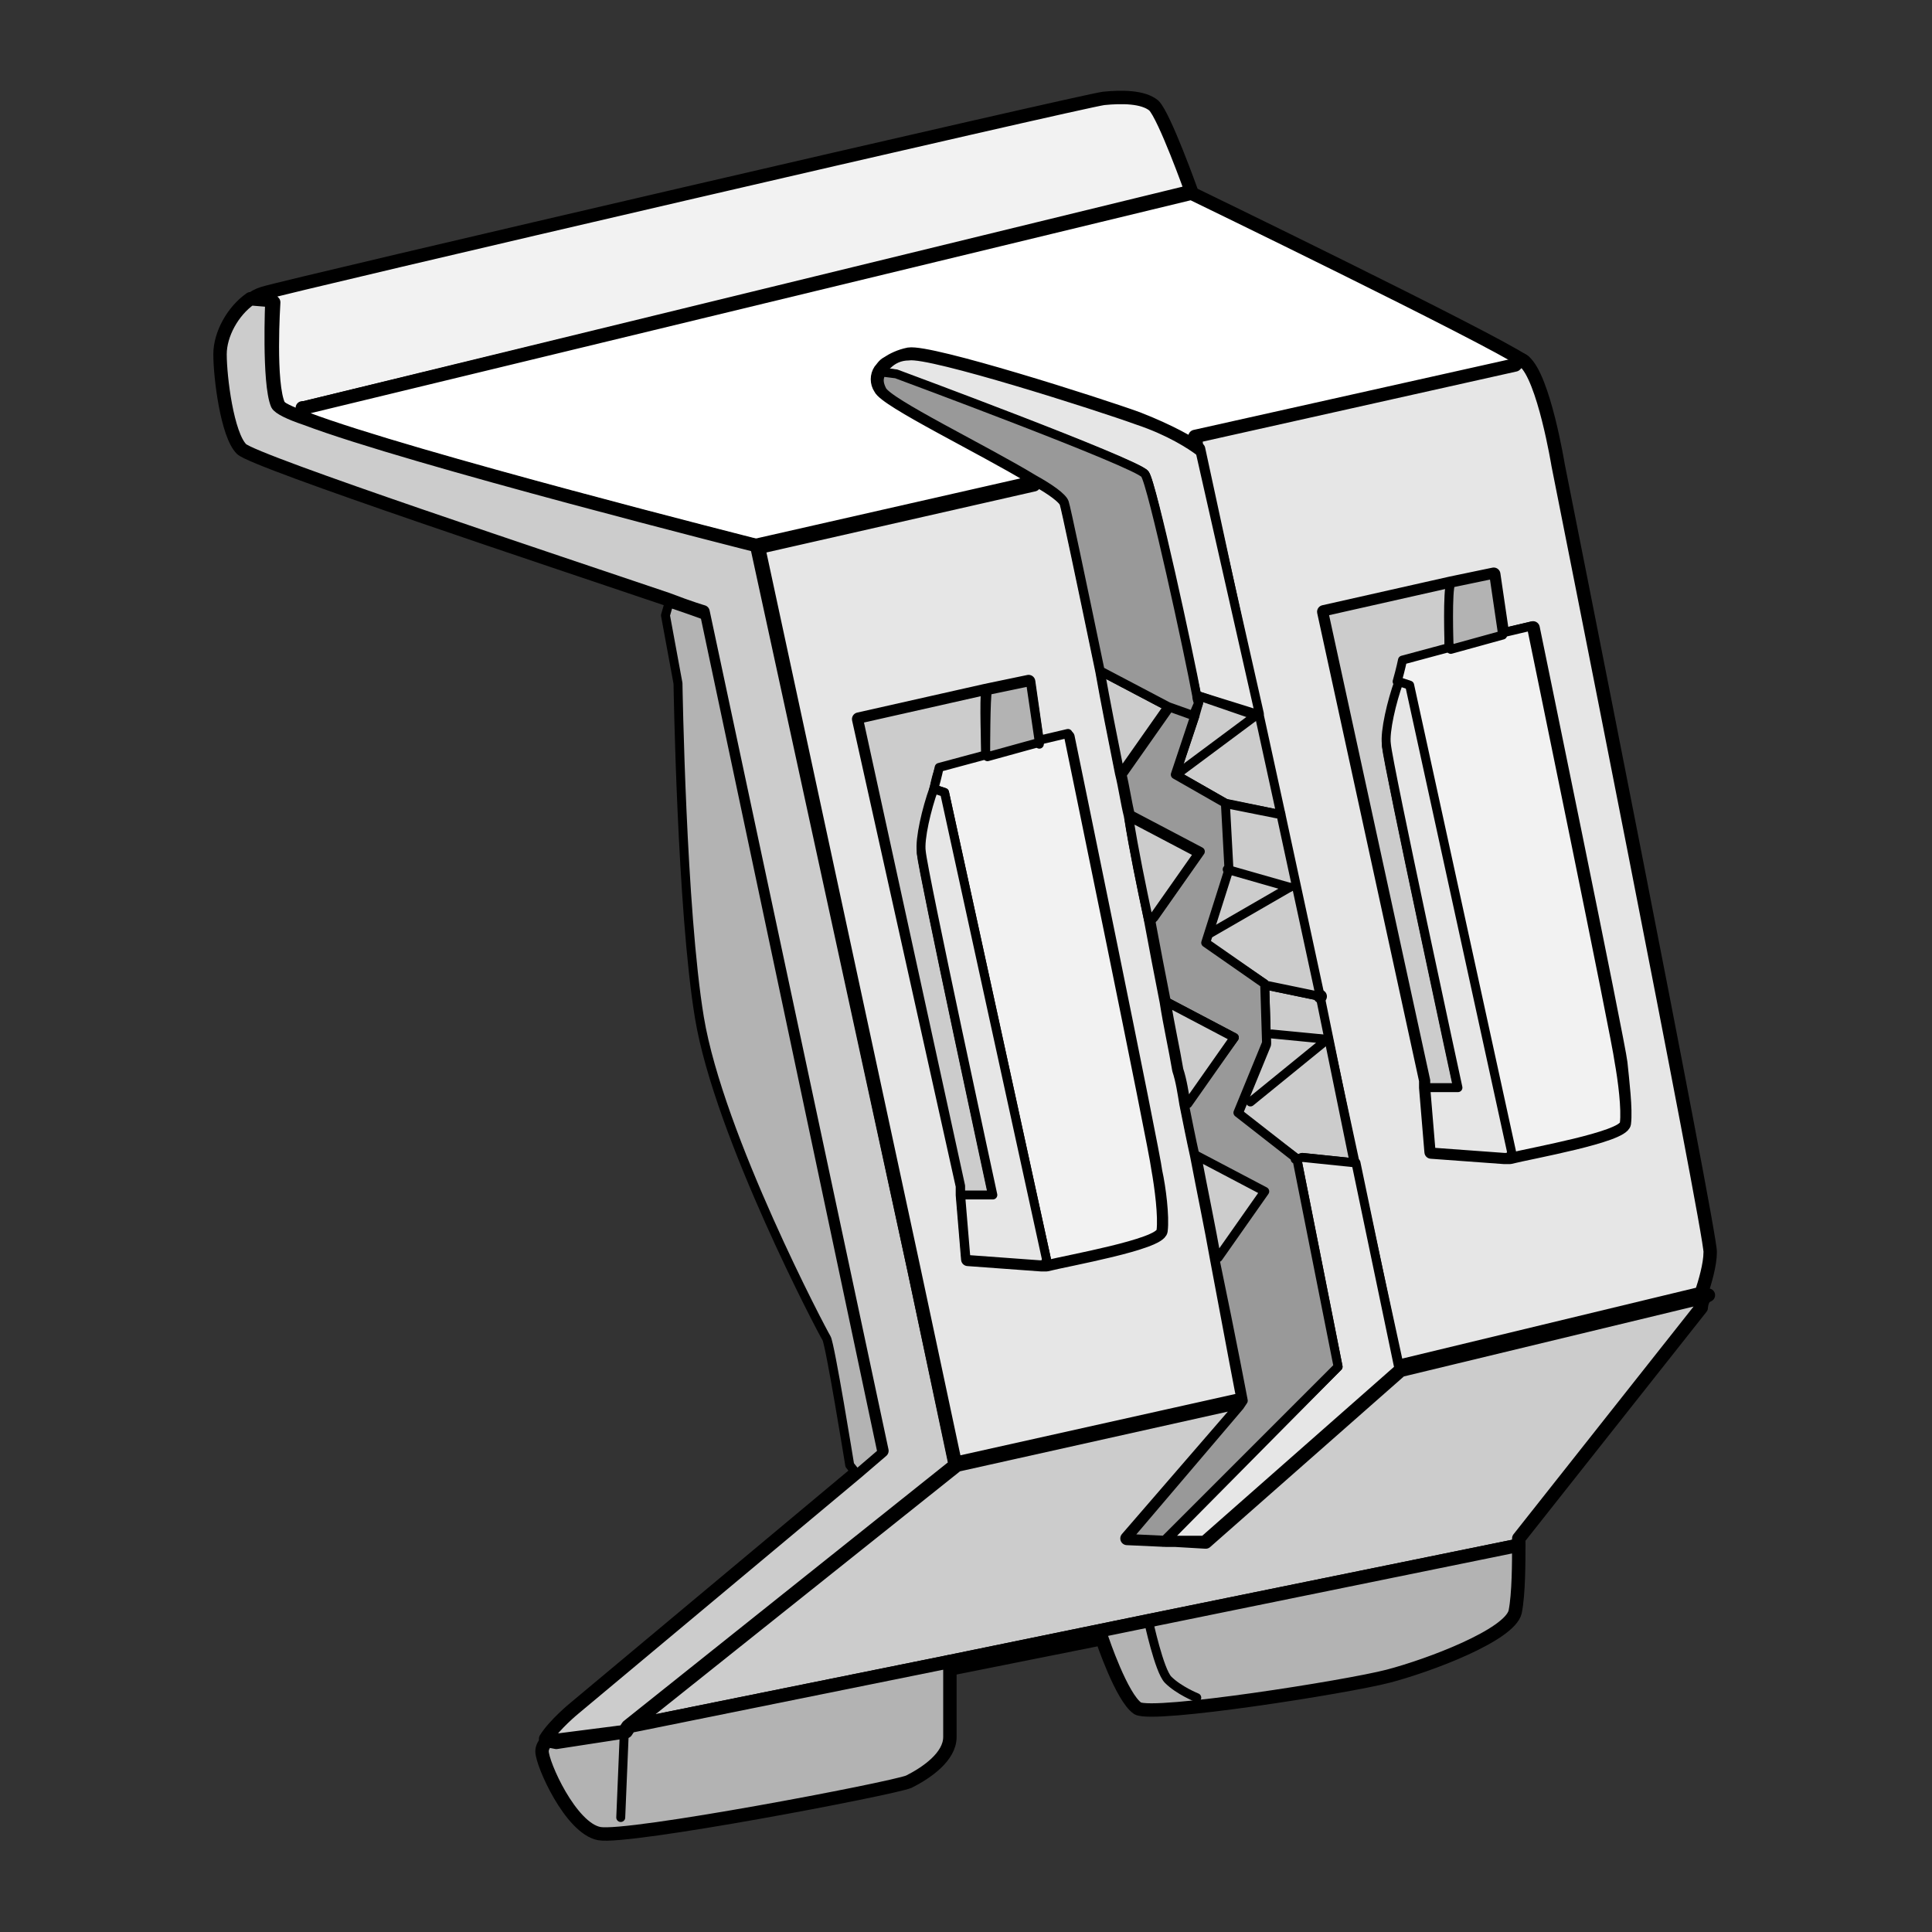 <?xml version="1.0" encoding="utf-8"?>
<!-- Generator: Adobe Illustrator 21.1.0, SVG Export Plug-In . SVG Version: 6.00 Build 0)  -->
<svg version="1.1" id="Layer_1" xmlns="http://www.w3.org/2000/svg" xmlns:xlink="http://www.w3.org/1999/xlink" x="0px" y="0px"
	 width="108px" height="108px" viewBox="0 0 108 108" style="enable-background:new 0 0 108 108;" xml:space="preserve">
<rect x="0" y="0" width="108" height="108" fill="#333333" stroke="none"/>
<style type="text/css">
	.st0{fill:#F2F2F2;stroke:#000000;stroke-width:0.75;stroke-linecap:round;stroke-linejoin:round;stroke-miterlimit:10;}
	.st1{fill:#FFFFFF;stroke:#000000;stroke-width:0.75;stroke-linecap:round;stroke-linejoin:round;stroke-miterlimit:10;}
	.st2{fill:#CCCCCC;stroke:#000000;stroke-width:0.75;stroke-linecap:round;stroke-linejoin:round;stroke-miterlimit:10;}
	.st3{fill:#E6E6E6;stroke:#000000;stroke-width:0.75;stroke-linecap:round;stroke-linejoin:round;stroke-miterlimit:10;}
	.st4{fill:#B3B3B3;stroke:#000000;stroke-width:0.75;stroke-linecap:round;stroke-linejoin:round;stroke-miterlimit:10;}
	.st5{fill:none;stroke:#000000;stroke-width:0.75;stroke-linecap:round;stroke-linejoin:round;stroke-miterlimit:10;}
	.st6{fill:none;stroke:#000000;stroke-width:0.5;stroke-linecap:round;stroke-linejoin:round;stroke-miterlimit:10;}
	.st7{fill:#B3B3B3;stroke:#000000;stroke-width:0.5;stroke-linecap:round;stroke-linejoin:round;stroke-miterlimit:10;}
	.st8{fill:#CCCCCC;stroke:#000000;stroke-width:0.5;stroke-linecap:round;stroke-linejoin:round;stroke-miterlimit:10;}
	.st9{fill:#F2F2F2;stroke:#000000;stroke-width:0.5;stroke-linecap:round;stroke-linejoin:round;stroke-miterlimit:10;}
	.st10{fill:#E6E6E6;stroke:#000000;stroke-width:0.5;stroke-linecap:round;stroke-linejoin:round;stroke-miterlimit:10;}
	.st11{fill:#999999;stroke:#000000;stroke-width:0.5;stroke-linecap:round;stroke-linejoin:round;stroke-miterlimit:10;}
</style>
<g>
	<path class="st0" d="M17,22.8l0.2,0.7c-1-0.4-1.5-0.6-1.6-0.8c-0.6-1.2-0.3-5.8-0.3-5.8L14,16.8c0.2-0.2,0.4-0.3,0.7-0.4
		c1.2-0.4,46-10.8,47-10.9c1-0.1,2.2-0.1,2.8,0.4c0.6,0.6,2.1,4.8,2.1,4.8L17,22.8z"/>
	<path class="st1" d="M84.8,20.5l-17.9,4l0.1,0.6c-0.4-0.3-1.6-1-3.4-1.7c-2.2-0.8-11.6-3.8-12.8-3.6c-0.5,0.1-0.9,0.3-1.2,0.5
		c-0.2,0.1-0.3,0.3-0.4,0.4c-0.2,0.3-0.2,0.7,0,1c0.3,0.7,5.7,3.3,8.5,5l-0.1,0.3l-15.4,3.5c0,0-19.4-4.9-25.2-7.1L17,22.8l49.6-12
		c0,0,16.5,8,18.6,9.4L84.8,20.5z"/>
	<path class="st2" d="M53.4,81.9L35.1,96.5l-0.2,0.3L31,97.3l-0.5-0.1c0.5-0.8,1.6-1.7,1.6-1.7l15.8-13.2l1.4-1.2l-10-46.9
		c0,0-0.7-0.2-2-0.7c-5.9-2-23.1-7.7-23.8-8.4c-0.8-0.8-1.2-4-1.2-5.3c0-1.1,0.7-2.4,1.7-3.1l1.2,0.1c0,0-0.2,4.6,0.3,5.8
		c0.1,0.2,0.7,0.5,1.6,0.8c5.8,2.2,25.2,7.1,25.2,7.1L51.1,71L53.4,81.9z"/>
	<path class="st3" d="M68,70.3c-0.3-1.7-0.7-3.6-1.1-5.7c-0.2-0.9-0.4-1.9-0.6-2.9v0c-0.1-0.6-0.2-1.3-0.4-1.9
		c-0.2-1.2-0.5-2.5-0.7-3.8c-0.3-1.5-0.6-3.1-0.9-4.7c-0.4-1.9-0.8-3.8-1.1-5.7c-0.2-0.8-0.3-1.6-0.5-2.4c-0.4-2-0.8-4-1.1-5.7
		c-1.1-5.3-1.9-9.1-2-9.4c-0.1-0.3-0.8-0.8-1.7-1.3l-0.1,0.3l-15.4,3.5L51.1,71l2.3,10.8l15.7-3.5l0.2,0.2l0.2-0.3
		C69.5,78.3,68.9,75.1,68,70.3z M64.9,68.8c-0.1,0.7-5.2,1.6-6.4,1.9c-0.2,0-0.3,0-0.3,0l-4.1-0.3l-0.3-3.6v-0.5L48,40.2l7.1-1.6
		l2.4-0.5l0.5,3.5l1.7-0.4c0,0,4.8,23.3,4.9,24.3C64.8,66.4,65,68,64.9,68.8z"/>
	<path class="st3" d="M87.1,26c0,0-0.8-4.9-1.9-5.8c0,0-0.1-0.1-0.2-0.1l-0.3,0.3l-17.9,4l0.1,0.6c0.1,0.1,0.1,0.1,0.1,0.1l3.2,14.8
		l1.2,5.5l2.2,10.2l2,9.3h0l2.5,11.5l17-4.1c0.2-0.6,0.5-1.6,0.5-2.3C95.7,69.2,87.1,26,87.1,26z M90.8,62.8
		c-0.1,0.7-5.2,1.6-6.4,1.9c-0.2,0-0.3,0-0.3,0L80,64.4l-0.3-3.6v-0.4L74,34.2l7.1-1.6l2.4-0.5l0.5,3.4l1.7-0.4
		c0,0,4.8,23.3,4.9,24.3C90.7,60.4,90.9,62,90.8,62.8z"/>
	<path class="st2" d="M95.1,73.1L84.9,86c0,0,0,0.2,0,0.4h-0.1l-20.6,4.2h0L53,92.9l-17.8,3.6l18.3-14.6l15.7-3.5l0.2,0.2L63,86
		l2.2,0.1l0.5,0l1.7,0.1l10.9-9.6l17-4.1C95.1,72.8,95.1,73.1,95.1,73.1z"/>
	<path class="st4" d="M84.7,90.1c-0.3,1.3-4.8,3-7.1,3.6c-2.3,0.6-13.1,2.3-14,1.8c-0.9-0.6-2-3.9-2-3.9l-8.5,1.7L53,92.9l11.2-2.3
		l20.6-4.2h0.1C84.9,87.3,84.9,89.1,84.7,90.1z"/>
	<path class="st4" d="M53.1,93.2c0,0,0,2.8,0,3.9c0,1.1-1.3,2-2.3,2.5c-1,0.4-15.7,3.2-17.3,2.9c-1.6-0.3-3.2-3.9-3.2-4.6
		c0-0.2,0.1-0.4,0.3-0.6l0.5,0.1l3.9-0.6l0.2-0.3L53,92.9L53.1,93.2z"/>
	<line class="st5" x1="17" y1="22.8" x2="16.9" y2="22.8"/>
	<line class="st6" x1="34.9" y1="96.8" x2="34.7" y2="101.6"/>
	<path class="st6" d="M64.2,90.6c0,0,0.6,2.8,1.1,3.3c0.6,0.6,1.6,1,1.6,1"/>
	<path class="st7" d="M49.3,81.2l-1.4,1.2l-0.4-0.5c0,0-1.1-6.8-1.3-7.1c-0.2-0.3-6-11.3-7.1-17.9c-1-6-1.2-18.7-1.2-18.7l-0.7-3.8
		l0.2-0.7c1.2,0.4,2,0.7,2,0.7L49.3,81.2z"/>
	<g>
		<path class="st8" d="M53.7,66.8v-0.5L48,40.2l7.1-1.6C55,39,55.1,42,55.1,42l0.1,0.3L52.5,43c0,0-0.2,0.5-0.3,1.2
			c-0.3,1.1-0.7,2.8-0.7,3.5c0.1,1.1,4,19.2,4,19.2H53.7z"/>
		<path class="st8" d="M79.7,60.8v-0.4L74,34.2l7.1-1.6C81,33,81,36,81,36l0.1,0.3L78.5,37c0,0-0.2,0.5-0.3,1.2
			c-0.3,1.1-0.7,2.8-0.7,3.5c0.1,1.1,4,19.2,4,19.2H79.7z"/>
		<g>
			<path class="st9" d="M64.9,68.8c-0.1,0.7-5.2,1.6-6.4,1.9l0-0.3l-5.7-26.1l-0.6-0.2c0.2-0.7,0.3-1.2,0.3-1.2l2.6-0.7l2.9-0.8
				l1.7-0.4c0,0,4.8,23.3,4.9,24.3C64.8,66.4,65,68,64.9,68.8z"/>
			<path class="st10" d="M58.4,70.7c-0.2,0-0.3,0-0.3,0l-4.1-0.3l-0.3-3.6h1.8c0,0-3.9-18-4-19.2c-0.1-0.7,0.3-2.4,0.7-3.5l0.6,0.2
				l5.7,26.1L58.4,70.7z"/>
			<path class="st7" d="M58.1,41.5l-2.9,0.8L55.1,42c0,0,0-3,0.1-3.4l2.4-0.5L58.1,41.5z"/>
			<line class="st6" x1="58.1" y1="41.6" x2="58.1" y2="41.5"/>
		</g>
		<g>
			<path class="st9" d="M90.8,62.8c-0.1,0.7-5.2,1.6-6.4,1.9l0-0.3l-5.7-26.1l-0.6-0.2c0.2-0.7,0.3-1.2,0.3-1.2l2.6-0.7l2.9-0.8
				l1.7-0.4c0,0,4.8,23.3,4.9,24.3C90.7,60.4,90.9,62,90.8,62.8z"/>
			<path class="st10" d="M84.4,64.7c-0.2,0-0.3,0-0.3,0L80,64.4l-0.3-3.6h1.8c0,0-3.9-18-4-19.2c-0.1-0.7,0.3-2.4,0.7-3.5l0.6,0.2
				l5.7,26.1L84.4,64.7z"/>
			<path class="st7" d="M84,35.5l-2.9,0.8L81,36c0,0-0.1-3,0.1-3.4l2.4-0.5L84,35.5z"/>
		</g>
	</g>
	<path class="st10" d="M70.4,39.9l-0.2,0L67,38.9l-0.1,0C66.4,36.7,64.4,27,64,26.5C63.5,25.9,50,20.9,50,20.9l-0.8-0.1
		c0.1-0.2,0.2-0.3,0.4-0.4c0.3-0.3,0.7-0.5,1.2-0.5c1.2-0.2,10.6,2.8,12.8,3.6c1.8,0.6,3,1.4,3.4,1.7c0.1,0.1,0.1,0.1,0.1,0.1
		L70.4,39.9z"/>
	<path class="st8" d="M65.3,39.5l-2.6,3.7l-0.1,0c-0.4-2-0.8-4-1.1-5.7h0L65.3,39.5z"/>
	<path class="st8" d="M71.6,45.5l-0.2,0l-2.9-0.6l-2.8-1.6l1.1-3.3l0.2-0.7c0,0,0-0.2-0.1-0.4l0.1,0l3.2,1.1l0.2,0L71.6,45.5z"/>
	<polygon class="st8" points="75.7,65 75.7,65 72.8,64.7 72.5,64.8 72.4,64.8 72.4,64.7 69.2,62.3 70.8,58.4 70.7,55.2 70.7,55.1 
		70.9,55.1 73.8,55.7 	"/>
	<polygon class="st8" points="73.8,55.7 70.9,55.1 70.7,55.1 70.7,55 67.3,52.7 68.6,48.6 68.4,44.9 71.4,45.5 71.6,45.5 	"/>
	<polygon class="st10" points="78.2,76.5 67.3,86.1 65.6,86.1 65.2,86.1 74.8,76.4 72.5,64.8 72.8,64.7 75.7,65 75.7,65 75.8,65 	
		"/>
	<path class="st11" d="M74.8,76.4l-9.7,9.7L63,86l6.3-7.4l0.2-0.3c0,0-0.6-3.2-1.6-8l0.1,0l2.6-3.7l-3.8-2h0
		c-0.2-0.9-0.4-1.9-0.6-2.9v0l0.1,0L69,58l-3.8-2l0,0c-0.3-1.5-0.6-3.1-0.9-4.7l0.2,0l2.6-3.7l-3.8-2l-0.1,0
		c-0.2-0.8-0.3-1.6-0.5-2.4l0.1,0l2.6-3.7l1.4,0.5l-1.1,3.3l2.8,1.6l0.2,3.7l-1.3,4.1l3.3,2.3v0.1l0.1,3.2l-1.6,3.9l3.2,2.5l0,0.1
		l0.1,0L74.8,76.4z"/>
	<line class="st6" x1="65.2" y1="86.1" x2="65" y2="86.2"/>
	<path class="st8" d="M70.7,66.6l-2.6,3.7l-0.1,0c-0.3-1.7-0.7-3.6-1.1-5.7h0L70.7,66.6z"/>
	<path class="st8" d="M69,58l-2.6,3.7l-0.1,0c-0.1-0.6-0.2-1.3-0.4-1.9c-0.2-1.2-0.5-2.5-0.7-3.8l0,0L69,58z"/>
	<path class="st11" d="M67,39.3L66.7,40l-1.4-0.5l-3.8-2h0c-1.1-5.3-1.9-9.1-2-9.4c-0.1-0.3-0.8-0.8-1.7-1.3c-2.8-1.7-8.2-4.3-8.5-5
		c-0.2-0.4-0.2-0.7,0-1l0.8,0.1c0,0,13.5,5,13.9,5.6c0.4,0.5,2.5,10.2,2.9,12.4C66.9,39.1,67,39.3,67,39.3z"/>
	<line class="st6" x1="70.2" y1="40" x2="65.9" y2="43.2"/>
	<polyline class="st6" points="69.9,61.6 74.2,58.1 71.1,57.8 	"/>
	<line class="st5" x1="73.8" y1="55.7" x2="73.8" y2="55.7"/>
	<line class="st6" x1="72.1" y1="49.6" x2="68.6" y2="48.6"/>
	<line class="st5" x1="95.5" y1="72.4" x2="95.3" y2="72.5"/>
	<line class="st5" x1="66.9" y1="24.5" x2="66.9" y2="24.5"/>
	<path class="st8" d="M67,47.7l-2.6,3.7l-0.2,0c-0.4-1.9-0.8-3.8-1.1-5.7l0.1,0L67,47.7z"/>
	<line class="st6" x1="72.1" y1="49.6" x2="67.6" y2="52.2"/>
</g>
</svg>
